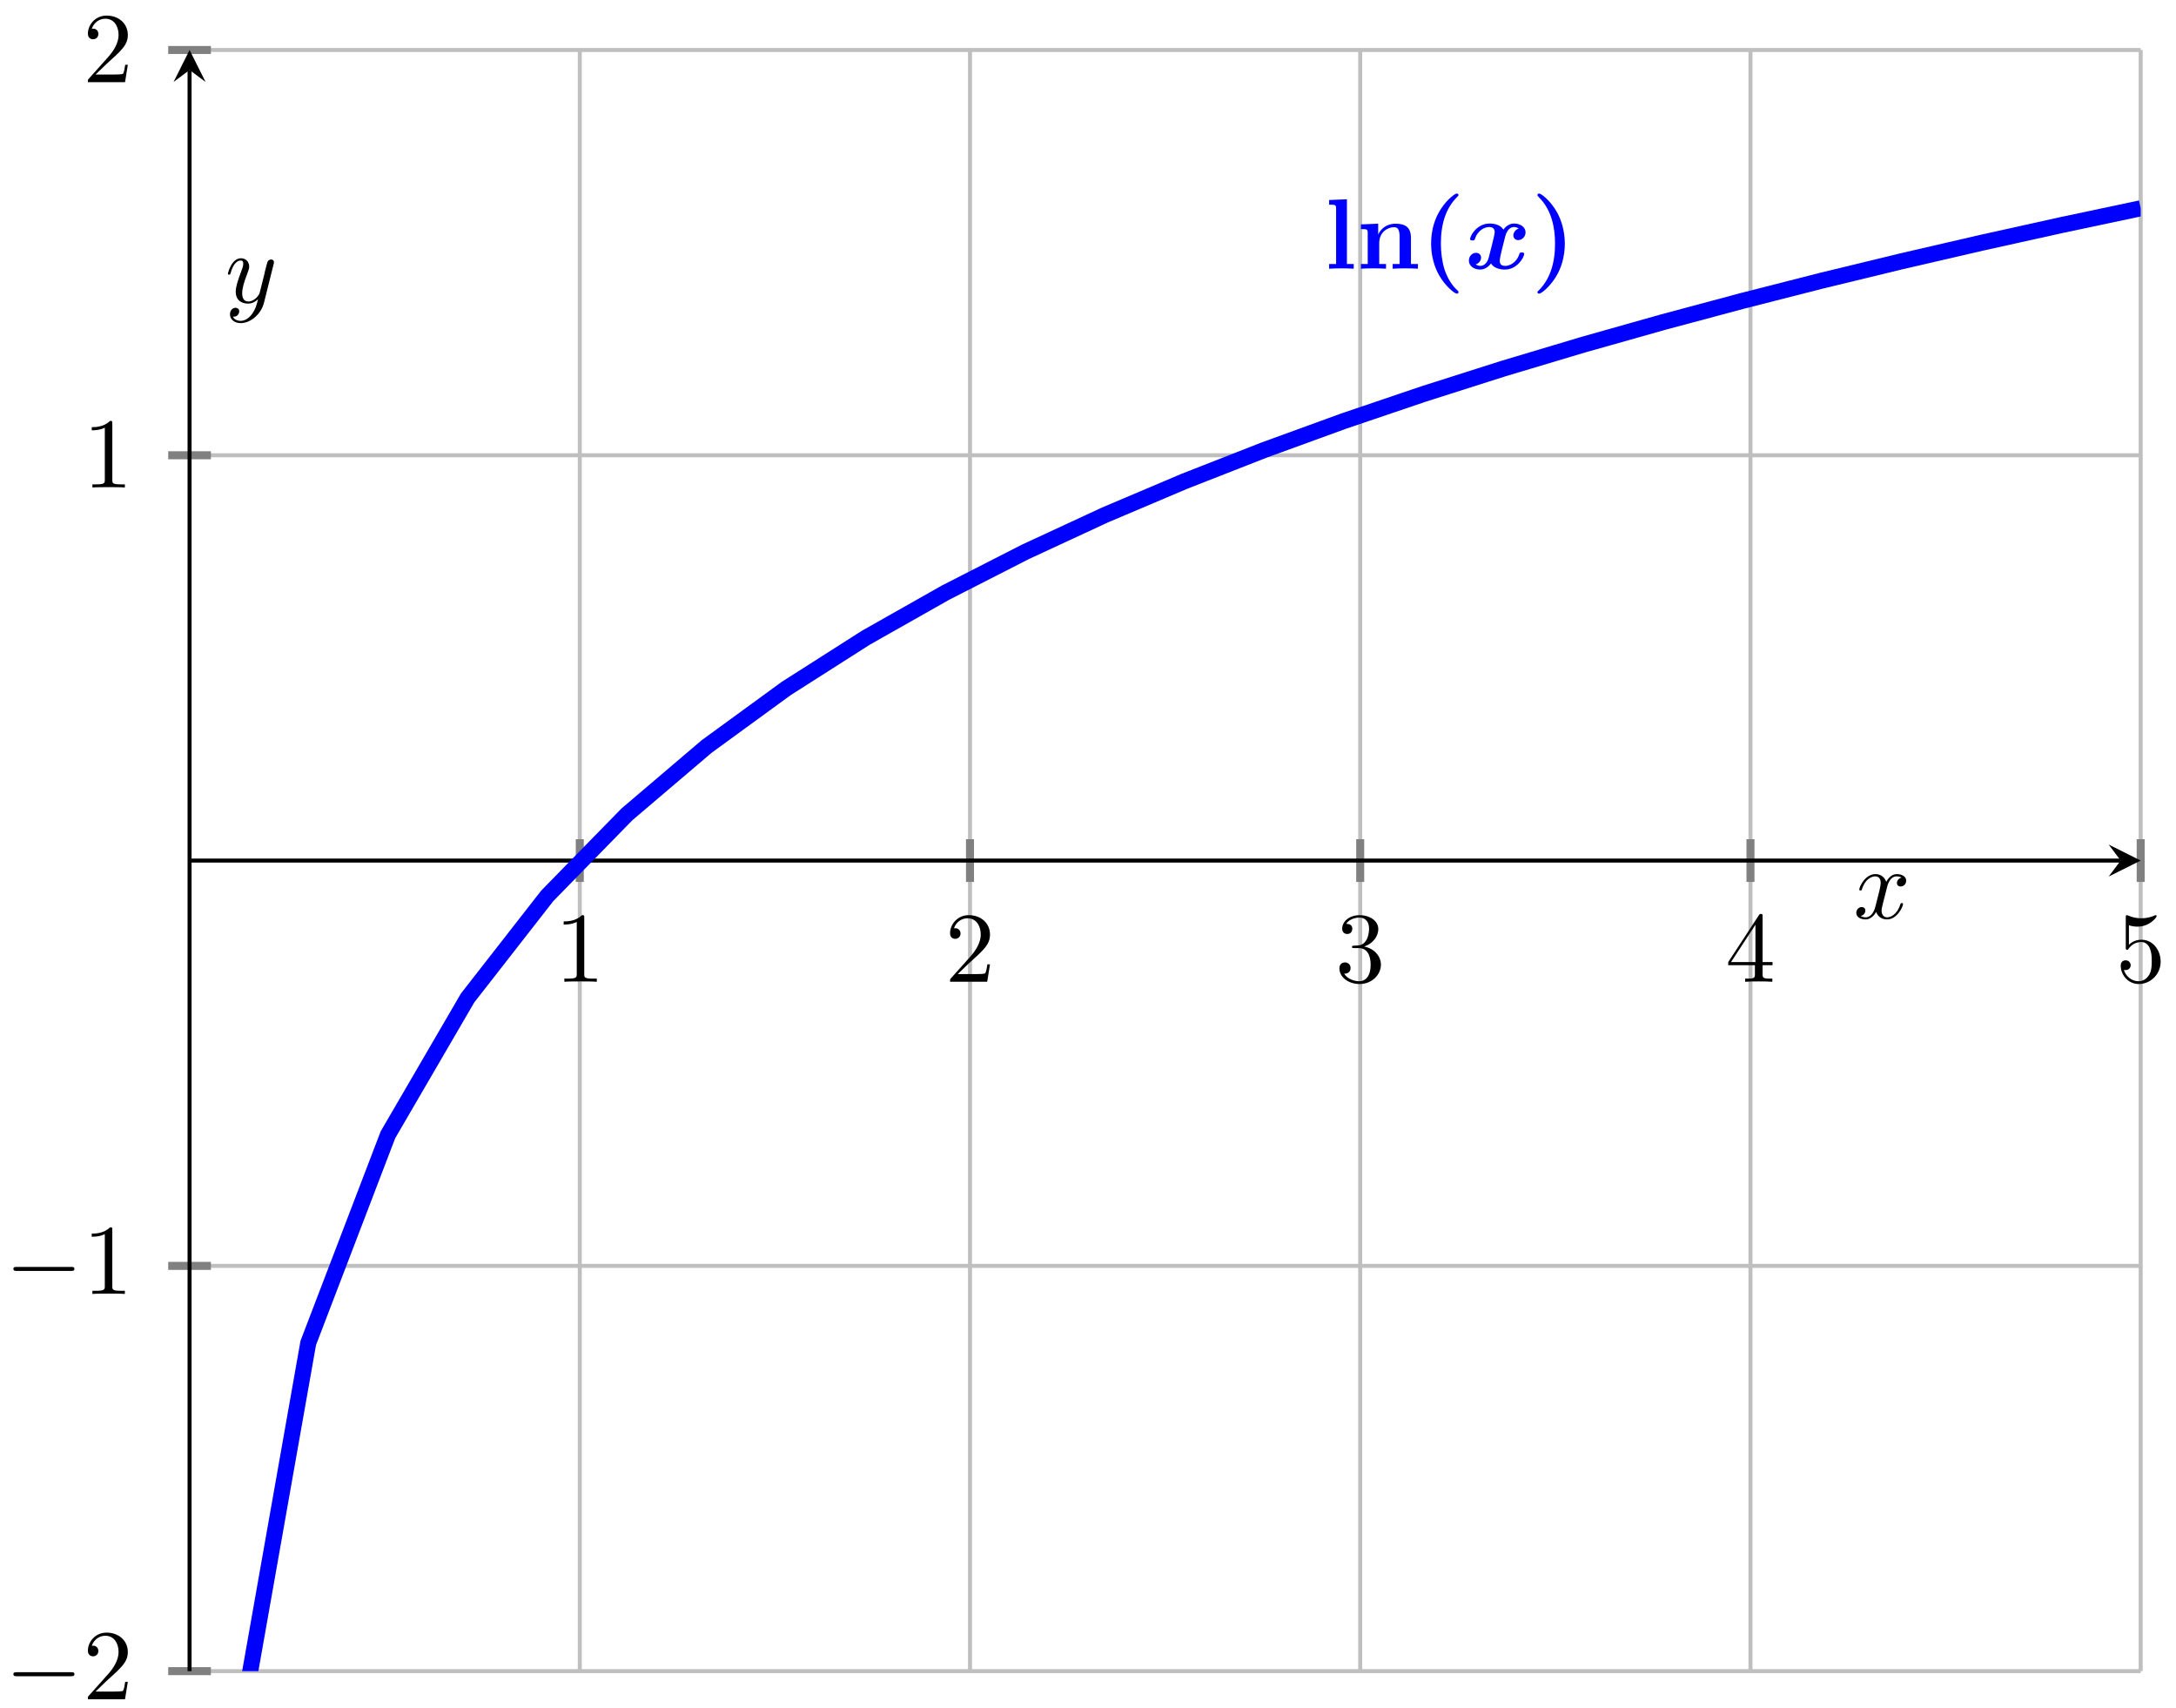 <?xml version="1.0" encoding="UTF-8"?>
<svg xmlns="http://www.w3.org/2000/svg" xmlns:xlink="http://www.w3.org/1999/xlink" width="195pt" height="153pt" viewBox="0 0 195 153" version="1.1">
<defs>
<g>
<symbol overflow="visible" id="glyph0-0">
<path style="stroke:none;" d=""/>
</symbol>
<symbol overflow="visible" id="glyph0-1">
<path style="stroke:none;" d="M 2.641 -5.734 C 2.641 -5.953 2.641 -5.969 2.438 -5.969 C 1.875 -5.406 1.078 -5.406 0.797 -5.406 L 0.797 -5.125 C 0.984 -5.125 1.5 -5.125 1.969 -5.359 L 1.969 -0.703 C 1.969 -0.391 1.953 -0.281 1.141 -0.281 L 0.859 -0.281 L 0.859 0 C 1.172 -0.031 1.953 -0.031 2.312 -0.031 C 2.656 -0.031 3.438 -0.031 3.766 0 L 3.766 -0.281 L 3.469 -0.281 C 2.656 -0.281 2.641 -0.375 2.641 -0.703 Z M 2.641 -5.734 "/>
</symbol>
<symbol overflow="visible" id="glyph0-2">
<path style="stroke:none;" d="M 1.141 -0.688 L 2.094 -1.609 C 3.484 -2.859 4.031 -3.344 4.031 -4.234 C 4.031 -5.25 3.219 -5.969 2.125 -5.969 C 1.109 -5.969 0.453 -5.141 0.453 -4.344 C 0.453 -3.844 0.891 -3.844 0.922 -3.844 C 1.078 -3.844 1.391 -3.953 1.391 -4.328 C 1.391 -4.562 1.234 -4.797 0.922 -4.797 C 0.844 -4.797 0.828 -4.797 0.797 -4.781 C 1 -5.359 1.484 -5.688 2.016 -5.688 C 2.828 -5.688 3.203 -4.969 3.203 -4.234 C 3.203 -3.516 2.766 -2.812 2.266 -2.25 L 0.547 -0.328 C 0.453 -0.234 0.453 -0.219 0.453 0 L 3.781 0 L 4.031 -1.562 L 3.797 -1.562 C 3.766 -1.297 3.688 -0.891 3.609 -0.766 C 3.547 -0.688 2.953 -0.688 2.75 -0.688 Z M 1.141 -0.688 "/>
</symbol>
<symbol overflow="visible" id="glyph0-3">
<path style="stroke:none;" d="M 2.594 -3.156 C 3.344 -3.406 3.859 -4.031 3.859 -4.734 C 3.859 -5.469 3.062 -5.969 2.203 -5.969 C 1.297 -5.969 0.625 -5.438 0.625 -4.75 C 0.625 -4.453 0.812 -4.281 1.078 -4.281 C 1.359 -4.281 1.531 -4.484 1.531 -4.75 C 1.531 -5.188 1.109 -5.188 0.984 -5.188 C 1.25 -5.625 1.844 -5.75 2.172 -5.75 C 2.531 -5.75 3.031 -5.547 3.031 -4.75 C 3.031 -4.641 3.016 -4.109 2.781 -3.719 C 2.516 -3.297 2.203 -3.266 1.984 -3.25 C 1.906 -3.25 1.688 -3.234 1.625 -3.234 C 1.562 -3.219 1.5 -3.203 1.5 -3.125 C 1.5 -3.016 1.562 -3.016 1.719 -3.016 L 2.109 -3.016 C 2.844 -3.016 3.172 -2.406 3.172 -1.531 C 3.172 -0.312 2.562 -0.047 2.156 -0.047 C 1.781 -0.047 1.109 -0.203 0.797 -0.734 C 1.109 -0.688 1.375 -0.891 1.375 -1.234 C 1.375 -1.547 1.141 -1.734 0.875 -1.734 C 0.656 -1.734 0.375 -1.609 0.375 -1.203 C 0.375 -0.391 1.203 0.203 2.188 0.203 C 3.281 0.203 4.094 -0.625 4.094 -1.531 C 4.094 -2.266 3.531 -2.969 2.594 -3.156 Z M 2.594 -3.156 "/>
</symbol>
<symbol overflow="visible" id="glyph0-4">
<path style="stroke:none;" d="M 2.641 -1.484 L 2.641 -0.703 C 2.641 -0.375 2.625 -0.281 1.953 -0.281 L 1.766 -0.281 L 1.766 0 C 2.141 -0.031 2.594 -0.031 2.984 -0.031 C 3.359 -0.031 3.828 -0.031 4.203 0 L 4.203 -0.281 L 4.016 -0.281 C 3.344 -0.281 3.328 -0.375 3.328 -0.703 L 3.328 -1.484 L 4.219 -1.484 L 4.219 -1.766 L 3.328 -1.766 L 3.328 -5.844 C 3.328 -6.016 3.328 -6.078 3.188 -6.078 C 3.109 -6.078 3.078 -6.078 3 -5.969 L 0.25 -1.766 L 0.25 -1.484 Z M 2.688 -1.766 L 0.5 -1.766 L 2.688 -5.109 Z M 2.688 -1.766 "/>
</symbol>
<symbol overflow="visible" id="glyph0-5">
<path style="stroke:none;" d="M 4.031 -1.797 C 4.031 -2.875 3.297 -3.766 2.328 -3.766 C 1.891 -3.766 1.5 -3.625 1.188 -3.312 L 1.188 -5.062 C 1.359 -5 1.656 -4.938 1.953 -4.938 C 3.047 -4.938 3.672 -5.766 3.672 -5.875 C 3.672 -5.922 3.656 -5.969 3.594 -5.969 C 3.578 -5.969 3.562 -5.969 3.516 -5.953 C 3.344 -5.859 2.891 -5.688 2.297 -5.688 C 1.938 -5.688 1.531 -5.75 1.109 -5.938 C 1.031 -5.969 1.016 -5.969 1 -5.969 C 0.906 -5.969 0.906 -5.891 0.906 -5.75 L 0.906 -3.094 C 0.906 -2.938 0.906 -2.859 1.031 -2.859 C 1.094 -2.859 1.109 -2.891 1.141 -2.938 C 1.25 -3.078 1.578 -3.562 2.312 -3.562 C 2.766 -3.562 3 -3.156 3.062 -3 C 3.203 -2.656 3.234 -2.312 3.234 -1.859 C 3.234 -1.547 3.234 -1.016 3.016 -0.641 C 2.797 -0.281 2.469 -0.047 2.047 -0.047 C 1.406 -0.047 0.891 -0.531 0.734 -1.062 C 0.766 -1.047 0.797 -1.047 0.891 -1.047 C 1.188 -1.047 1.344 -1.266 1.344 -1.484 C 1.344 -1.688 1.188 -1.922 0.891 -1.922 C 0.766 -1.922 0.453 -1.859 0.453 -1.438 C 0.453 -0.672 1.062 0.203 2.078 0.203 C 3.109 0.203 4.031 -0.656 4.031 -1.797 Z M 4.031 -1.797 "/>
</symbol>
<symbol overflow="visible" id="glyph1-0">
<path style="stroke:none;" d=""/>
</symbol>
<symbol overflow="visible" id="glyph1-1">
<path style="stroke:none;" d="M 5.906 -2.062 C 6.062 -2.062 6.219 -2.062 6.219 -2.25 C 6.219 -2.422 6.062 -2.422 5.906 -2.422 L 1.062 -2.422 C 0.906 -2.422 0.75 -2.422 0.75 -2.25 C 0.75 -2.062 0.906 -2.062 1.062 -2.062 Z M 5.906 -2.062 "/>
</symbol>
<symbol overflow="visible" id="glyph2-0">
<path style="stroke:none;" d=""/>
</symbol>
<symbol overflow="visible" id="glyph2-1">
<path style="stroke:none;" d="M 2.016 -6.219 L 0.422 -6.156 L 0.422 -5.734 C 0.984 -5.734 1.047 -5.734 1.047 -5.375 L 1.047 -0.422 L 0.422 -0.422 L 0.422 0 C 0.703 -0.016 1.141 -0.031 1.531 -0.031 C 1.906 -0.031 2.328 -0.016 2.625 0 L 2.625 -0.422 L 2.016 -0.422 Z M 2.016 -6.219 "/>
</symbol>
<symbol overflow="visible" id="glyph2-2">
<path style="stroke:none;" d="M 1.016 -3.188 L 1.016 -0.422 L 0.406 -0.422 L 0.406 0 C 0.656 -0.016 1.188 -0.031 1.531 -0.031 C 1.891 -0.031 2.406 -0.016 2.656 0 L 2.656 -0.422 L 2.047 -0.422 L 2.047 -2.297 C 2.047 -3.281 2.812 -3.719 3.375 -3.719 C 3.688 -3.719 3.875 -3.531 3.875 -2.844 L 3.875 -0.422 L 3.25 -0.422 L 3.25 0 C 3.5 -0.016 4.047 -0.031 4.391 -0.031 C 4.734 -0.031 5.266 -0.016 5.516 0 L 5.516 -0.422 L 4.891 -0.422 L 4.891 -2.75 C 4.891 -3.688 4.406 -4.031 3.516 -4.031 C 2.656 -4.031 2.172 -3.531 1.953 -3.062 L 1.953 -4.031 L 0.406 -3.969 L 0.406 -3.547 C 0.953 -3.547 1.016 -3.547 1.016 -3.188 Z M 1.016 -3.188 "/>
</symbol>
<symbol overflow="visible" id="glyph2-3">
<path style="stroke:none;" d="M 3.406 2.016 C 3.141 1.781 2.562 1.234 2.172 0.078 C 1.953 -0.625 1.844 -1.453 1.844 -2.25 C 1.844 -4.016 2.297 -5.422 3.281 -6.406 C 3.422 -6.547 3.422 -6.562 3.422 -6.594 C 3.422 -6.703 3.344 -6.734 3.266 -6.734 C 3.109 -6.734 2.734 -6.391 2.578 -6.25 C 1.172 -4.859 0.969 -3.203 0.969 -2.25 C 0.969 -1.125 1.266 -0.141 1.688 0.594 C 2.281 1.625 3.094 2.234 3.266 2.234 C 3.344 2.234 3.422 2.203 3.422 2.109 C 3.422 2.062 3.406 2.031 3.406 2.016 Z M 3.406 2.016 "/>
</symbol>
<symbol overflow="visible" id="glyph2-4">
<path style="stroke:none;" d="M 3.031 -2.25 C 3.031 -3.359 2.734 -4.344 2.312 -5.094 C 1.719 -6.125 0.906 -6.734 0.734 -6.734 C 0.656 -6.734 0.578 -6.703 0.578 -6.594 C 0.578 -6.562 0.578 -6.531 0.719 -6.391 C 1.859 -5.25 2.156 -3.656 2.156 -2.25 C 2.156 -0.484 1.703 0.922 0.719 1.922 C 0.578 2.047 0.578 2.062 0.578 2.109 C 0.578 2.203 0.656 2.234 0.734 2.234 C 0.891 2.234 1.266 1.906 1.422 1.75 C 2.828 0.359 3.031 -1.297 3.031 -2.25 Z M 3.031 -2.25 "/>
</symbol>
<symbol overflow="visible" id="glyph3-0">
<path style="stroke:none;" d=""/>
</symbol>
<symbol overflow="visible" id="glyph3-1">
<path style="stroke:none;" d="M 4.812 -3.594 C 4.484 -3.5 4.328 -3.203 4.328 -2.984 C 4.328 -2.781 4.469 -2.562 4.766 -2.562 C 5.078 -2.562 5.422 -2.828 5.422 -3.266 C 5.422 -3.734 4.938 -4.047 4.391 -4.047 C 3.891 -4.047 3.547 -3.672 3.438 -3.5 C 3.203 -3.891 2.703 -4.047 2.203 -4.047 C 1.062 -4.047 0.453 -2.953 0.453 -2.656 C 0.453 -2.531 0.594 -2.531 0.672 -2.531 C 0.781 -2.531 0.844 -2.531 0.875 -2.641 C 1.141 -3.469 1.781 -3.734 2.156 -3.734 C 2.5 -3.734 2.656 -3.562 2.656 -3.281 C 2.656 -3.109 2.531 -2.625 2.453 -2.297 L 2.141 -1.062 C 2.016 -0.516 1.688 -0.25 1.375 -0.25 C 1.344 -0.25 1.125 -0.25 0.953 -0.391 C 1.281 -0.469 1.438 -0.781 1.438 -1 C 1.438 -1.203 1.281 -1.422 0.984 -1.422 C 0.672 -1.422 0.344 -1.156 0.344 -0.719 C 0.344 -0.234 0.812 0.078 1.359 0.078 C 1.875 0.078 2.203 -0.312 2.328 -0.469 C 2.547 -0.094 3.047 0.078 3.562 0.078 C 4.688 0.078 5.297 -1.031 5.297 -1.328 C 5.297 -1.453 5.172 -1.453 5.078 -1.453 C 4.984 -1.453 4.922 -1.453 4.875 -1.344 C 4.625 -0.516 3.969 -0.25 3.609 -0.25 C 3.266 -0.25 3.109 -0.406 3.109 -0.703 C 3.109 -0.891 3.219 -1.359 3.297 -1.688 C 3.359 -1.922 3.562 -2.766 3.609 -2.922 C 3.75 -3.453 4.062 -3.734 4.375 -3.734 C 4.422 -3.734 4.625 -3.734 4.812 -3.594 Z M 4.812 -3.594 "/>
</symbol>
<symbol overflow="visible" id="glyph4-0">
<path style="stroke:none;" d=""/>
</symbol>
<symbol overflow="visible" id="glyph4-1">
<path style="stroke:none;" d="M 3 -2.703 C 3.047 -2.938 3.25 -3.766 3.891 -3.766 C 3.922 -3.766 4.141 -3.766 4.328 -3.656 C 4.078 -3.609 3.906 -3.375 3.906 -3.172 C 3.906 -3.016 4 -2.859 4.25 -2.859 C 4.438 -2.859 4.734 -3.016 4.734 -3.375 C 4.734 -3.844 4.203 -3.969 3.891 -3.969 C 3.375 -3.969 3.062 -3.484 2.953 -3.281 C 2.719 -3.875 2.25 -3.969 1.984 -3.969 C 1.047 -3.969 0.531 -2.812 0.531 -2.578 C 0.531 -2.5 0.625 -2.5 0.641 -2.5 C 0.719 -2.5 0.75 -2.516 0.766 -2.594 C 1.062 -3.547 1.656 -3.766 1.969 -3.766 C 2.141 -3.766 2.453 -3.688 2.453 -3.172 C 2.453 -2.891 2.297 -2.281 1.969 -1.031 C 1.828 -0.469 1.5 -0.094 1.109 -0.094 C 1.062 -0.094 0.859 -0.094 0.656 -0.219 C 0.891 -0.266 1.078 -0.453 1.078 -0.703 C 1.078 -0.938 0.891 -1.016 0.75 -1.016 C 0.484 -1.016 0.266 -0.781 0.266 -0.5 C 0.266 -0.078 0.703 0.094 1.109 0.094 C 1.688 0.094 2.016 -0.531 2.047 -0.578 C 2.156 -0.25 2.469 0.094 3.016 0.094 C 3.938 0.094 4.453 -1.062 4.453 -1.281 C 4.453 -1.375 4.375 -1.375 4.344 -1.375 C 4.266 -1.375 4.25 -1.344 4.219 -1.281 C 3.922 -0.312 3.312 -0.094 3.031 -0.094 C 2.688 -0.094 2.531 -0.391 2.531 -0.688 C 2.531 -0.891 2.594 -1.078 2.688 -1.484 Z M 3 -2.703 "/>
</symbol>
<symbol overflow="visible" id="glyph4-2">
<path style="stroke:none;" d="M 4.359 -3.422 C 4.391 -3.547 4.391 -3.562 4.391 -3.625 C 4.391 -3.781 4.266 -3.859 4.141 -3.859 C 4.047 -3.859 3.906 -3.812 3.828 -3.672 C 3.797 -3.625 3.734 -3.359 3.688 -3.188 C 3.625 -2.953 3.562 -2.719 3.516 -2.469 L 3.109 -0.859 C 3.078 -0.719 2.688 -0.094 2.094 -0.094 C 1.641 -0.094 1.547 -0.5 1.547 -0.828 C 1.547 -1.234 1.688 -1.797 2 -2.578 C 2.141 -2.953 2.172 -3.047 2.172 -3.234 C 2.172 -3.625 1.891 -3.969 1.438 -3.969 C 0.594 -3.969 0.266 -2.656 0.266 -2.578 C 0.266 -2.5 0.344 -2.5 0.375 -2.5 C 0.453 -2.5 0.469 -2.516 0.516 -2.656 C 0.75 -3.5 1.109 -3.766 1.422 -3.766 C 1.484 -3.766 1.641 -3.766 1.641 -3.484 C 1.641 -3.25 1.547 -3.016 1.484 -2.859 C 1.125 -1.906 0.969 -1.391 0.969 -0.969 C 0.969 -0.172 1.531 0.094 2.062 0.094 C 2.406 0.094 2.719 -0.047 2.969 -0.312 C 2.859 0.156 2.75 0.594 2.391 1.078 C 2.156 1.375 1.812 1.641 1.406 1.641 C 1.281 1.641 0.875 1.609 0.719 1.266 C 0.859 1.266 0.984 1.266 1.109 1.156 C 1.188 1.078 1.281 0.953 1.281 0.797 C 1.281 0.516 1.047 0.469 0.953 0.469 C 0.75 0.469 0.453 0.625 0.453 1.062 C 0.453 1.5 0.844 1.844 1.406 1.844 C 2.328 1.844 3.25 1.016 3.5 0.016 Z M 4.359 -3.422 "/>
</symbol>
</g>
<clipPath id="clip1">
  <path d="M 16.988 4.477 L 191.836 4.477 L 191.836 149.734 L 16.988 149.734 Z M 16.988 4.477 "/>
</clipPath>
</defs>
<g id="surface1">
<path style="fill:none;stroke-width:0.399;stroke-linecap:butt;stroke-linejoin:miter;stroke:rgb(75%,75%,75%);stroke-opacity:1;stroke-miterlimit:10;" d="M 38.854 12.21 L 38.854 173.604 M 77.708 12.21 L 77.708 173.604 M 116.562 12.21 L 116.562 173.604 M 155.421 12.21 L 155.421 173.604 M 194.275 12.21 L 194.275 173.604 " transform="matrix(0.9,0,0,-0.9,16.988,160.723)"/>
<path style="fill:none;stroke-width:0.399;stroke-linecap:butt;stroke-linejoin:miter;stroke:rgb(75%,75%,75%);stroke-opacity:1;stroke-miterlimit:10;" d="M -0 12.21 L 194.275 12.21 M -0 52.556 L 194.275 52.556 M -0 133.258 L 194.275 133.258 M -0 173.604 L 194.275 173.604 " transform="matrix(0.9,0,0,-0.9,16.988,160.723)"/>
<path style="fill:none;stroke-width:0.797;stroke-linecap:butt;stroke-linejoin:miter;stroke:rgb(50%,50%,50%);stroke-opacity:1;stroke-miterlimit:10;" d="M 38.854 90.78 L 38.854 95.034 M 77.708 90.78 L 77.708 95.034 M 116.562 90.78 L 116.562 95.034 M 155.421 90.78 L 155.421 95.034 M 194.275 90.78 L 194.275 95.034 " transform="matrix(0.9,0,0,-0.9,16.988,160.723)"/>
<path style="fill:none;stroke-width:0.797;stroke-linecap:butt;stroke-linejoin:miter;stroke:rgb(50%,50%,50%);stroke-opacity:1;stroke-miterlimit:10;" d="M -2.127 12.21 L 2.126 12.21 M -2.127 52.556 L 2.126 52.556 M -2.127 133.258 L 2.126 133.258 M -2.127 173.604 L 2.126 173.604 " transform="matrix(0.9,0,0,-0.9,16.988,160.723)"/>
<path style="fill:none;stroke-width:0.399;stroke-linecap:butt;stroke-linejoin:miter;stroke:rgb(0%,0%,0%);stroke-opacity:1;stroke-miterlimit:10;" d="M -0 92.907 L 192.283 92.907 " transform="matrix(0.9,0,0,-0.9,16.988,160.723)"/>
<path style=" stroke:none;fill-rule:nonzero;fill:rgb(0%,0%,0%);fill-opacity:1;" d="M 191.836 77.105 L 188.965 75.672 L 190.043 77.105 L 188.965 78.539 "/>
<path style="fill:none;stroke-width:0.399;stroke-linecap:butt;stroke-linejoin:miter;stroke:rgb(0%,0%,0%);stroke-opacity:1;stroke-miterlimit:10;" d="M -0 12.21 L -0 171.612 " transform="matrix(0.9,0,0,-0.9,16.988,160.723)"/>
<path style=" stroke:none;fill-rule:nonzero;fill:rgb(0%,0%,0%);fill-opacity:1;" d="M 16.988 4.477 L 15.555 7.344 L 16.988 6.27 L 18.422 7.344 "/>
<g style="fill:rgb(0%,0%,0%);fill-opacity:1;">
  <use xlink:href="#glyph0-1" x="49.716" y="87.965"/>
</g>
<g style="fill:rgb(0%,0%,0%);fill-opacity:1;">
  <use xlink:href="#glyph0-2" x="84.686" y="87.965"/>
</g>
<g style="fill:rgb(0%,0%,0%);fill-opacity:1;">
  <use xlink:href="#glyph0-3" x="119.655" y="87.965"/>
</g>
<g style="fill:rgb(0%,0%,0%);fill-opacity:1;">
  <use xlink:href="#glyph0-4" x="154.624" y="87.965"/>
</g>
<g style="fill:rgb(0%,0%,0%);fill-opacity:1;">
  <use xlink:href="#glyph0-5" x="189.593" y="87.965"/>
</g>
<g style="fill:rgb(0%,0%,0%);fill-opacity:1;">
  <use xlink:href="#glyph1-1" x="0.45" y="152.251"/>
</g>
<g style="fill:rgb(0%,0%,0%);fill-opacity:1;">
  <use xlink:href="#glyph0-2" x="7.423" y="152.251"/>
</g>
<g style="fill:rgb(0%,0%,0%);fill-opacity:1;">
  <use xlink:href="#glyph1-1" x="0.45" y="115.936"/>
</g>
<g style="fill:rgb(0%,0%,0%);fill-opacity:1;">
  <use xlink:href="#glyph0-1" x="7.423" y="115.936"/>
</g>
<g style="fill:rgb(0%,0%,0%);fill-opacity:1;">
  <use xlink:href="#glyph0-1" x="7.424" y="43.68"/>
</g>
<g style="fill:rgb(0%,0%,0%);fill-opacity:1;">
  <use xlink:href="#glyph0-2" x="7.424" y="7.365"/>
</g>
<g clip-path="url(#clip1)" clip-rule="nonzero">
<path style="fill:none;stroke-width:1.594;stroke-linecap:butt;stroke-linejoin:miter;stroke:rgb(0%,0%,100%);stroke-opacity:1;stroke-miterlimit:10;" d="M 3.884 0.001 L 11.818 44.883 L 19.752 65.607 L 27.682 79.227 L 35.616 89.396 L 43.55 97.508 L 51.484 104.261 L 59.414 110.042 L 67.348 115.098 L 75.282 119.586 L 83.212 123.635 L 91.146 127.312 L 99.08 130.675 L 107.014 133.783 L 114.943 136.669 L 122.877 139.36 L 130.811 141.886 L 138.745 144.26 L 146.675 146.5 L 154.609 148.626 L 162.543 150.649 L 170.473 152.572 L 178.407 154.407 L 186.341 156.165 L 194.275 157.845 " transform="matrix(0.9,0,0,-0.9,16.988,160.723)"/>
</g>
<g style="fill:rgb(0%,0%,100%);fill-opacity:1;">
  <use xlink:href="#glyph2-1" x="118.687" y="24.075"/>
  <use xlink:href="#glyph2-2" x="121.551" y="24.075"/>
  <use xlink:href="#glyph2-3" x="127.279" y="24.075"/>
</g>
<g style="fill:rgb(0%,0%,100%);fill-opacity:1;">
  <use xlink:href="#glyph3-1" x="131.289" y="24.075"/>
</g>
<g style="fill:rgb(0%,0%,100%);fill-opacity:1;">
  <use xlink:href="#glyph2-4" x="137.198" y="24.075"/>
</g>
<g style="fill:rgb(0%,0%,0%);fill-opacity:1;">
  <use xlink:href="#glyph4-1" x="166.084" y="82.287"/>
</g>
<g style="fill:rgb(0%,0%,0%);fill-opacity:1;">
  <use xlink:href="#glyph4-2" x="20.157" y="27.108"/>
</g>
</g>
</svg>
